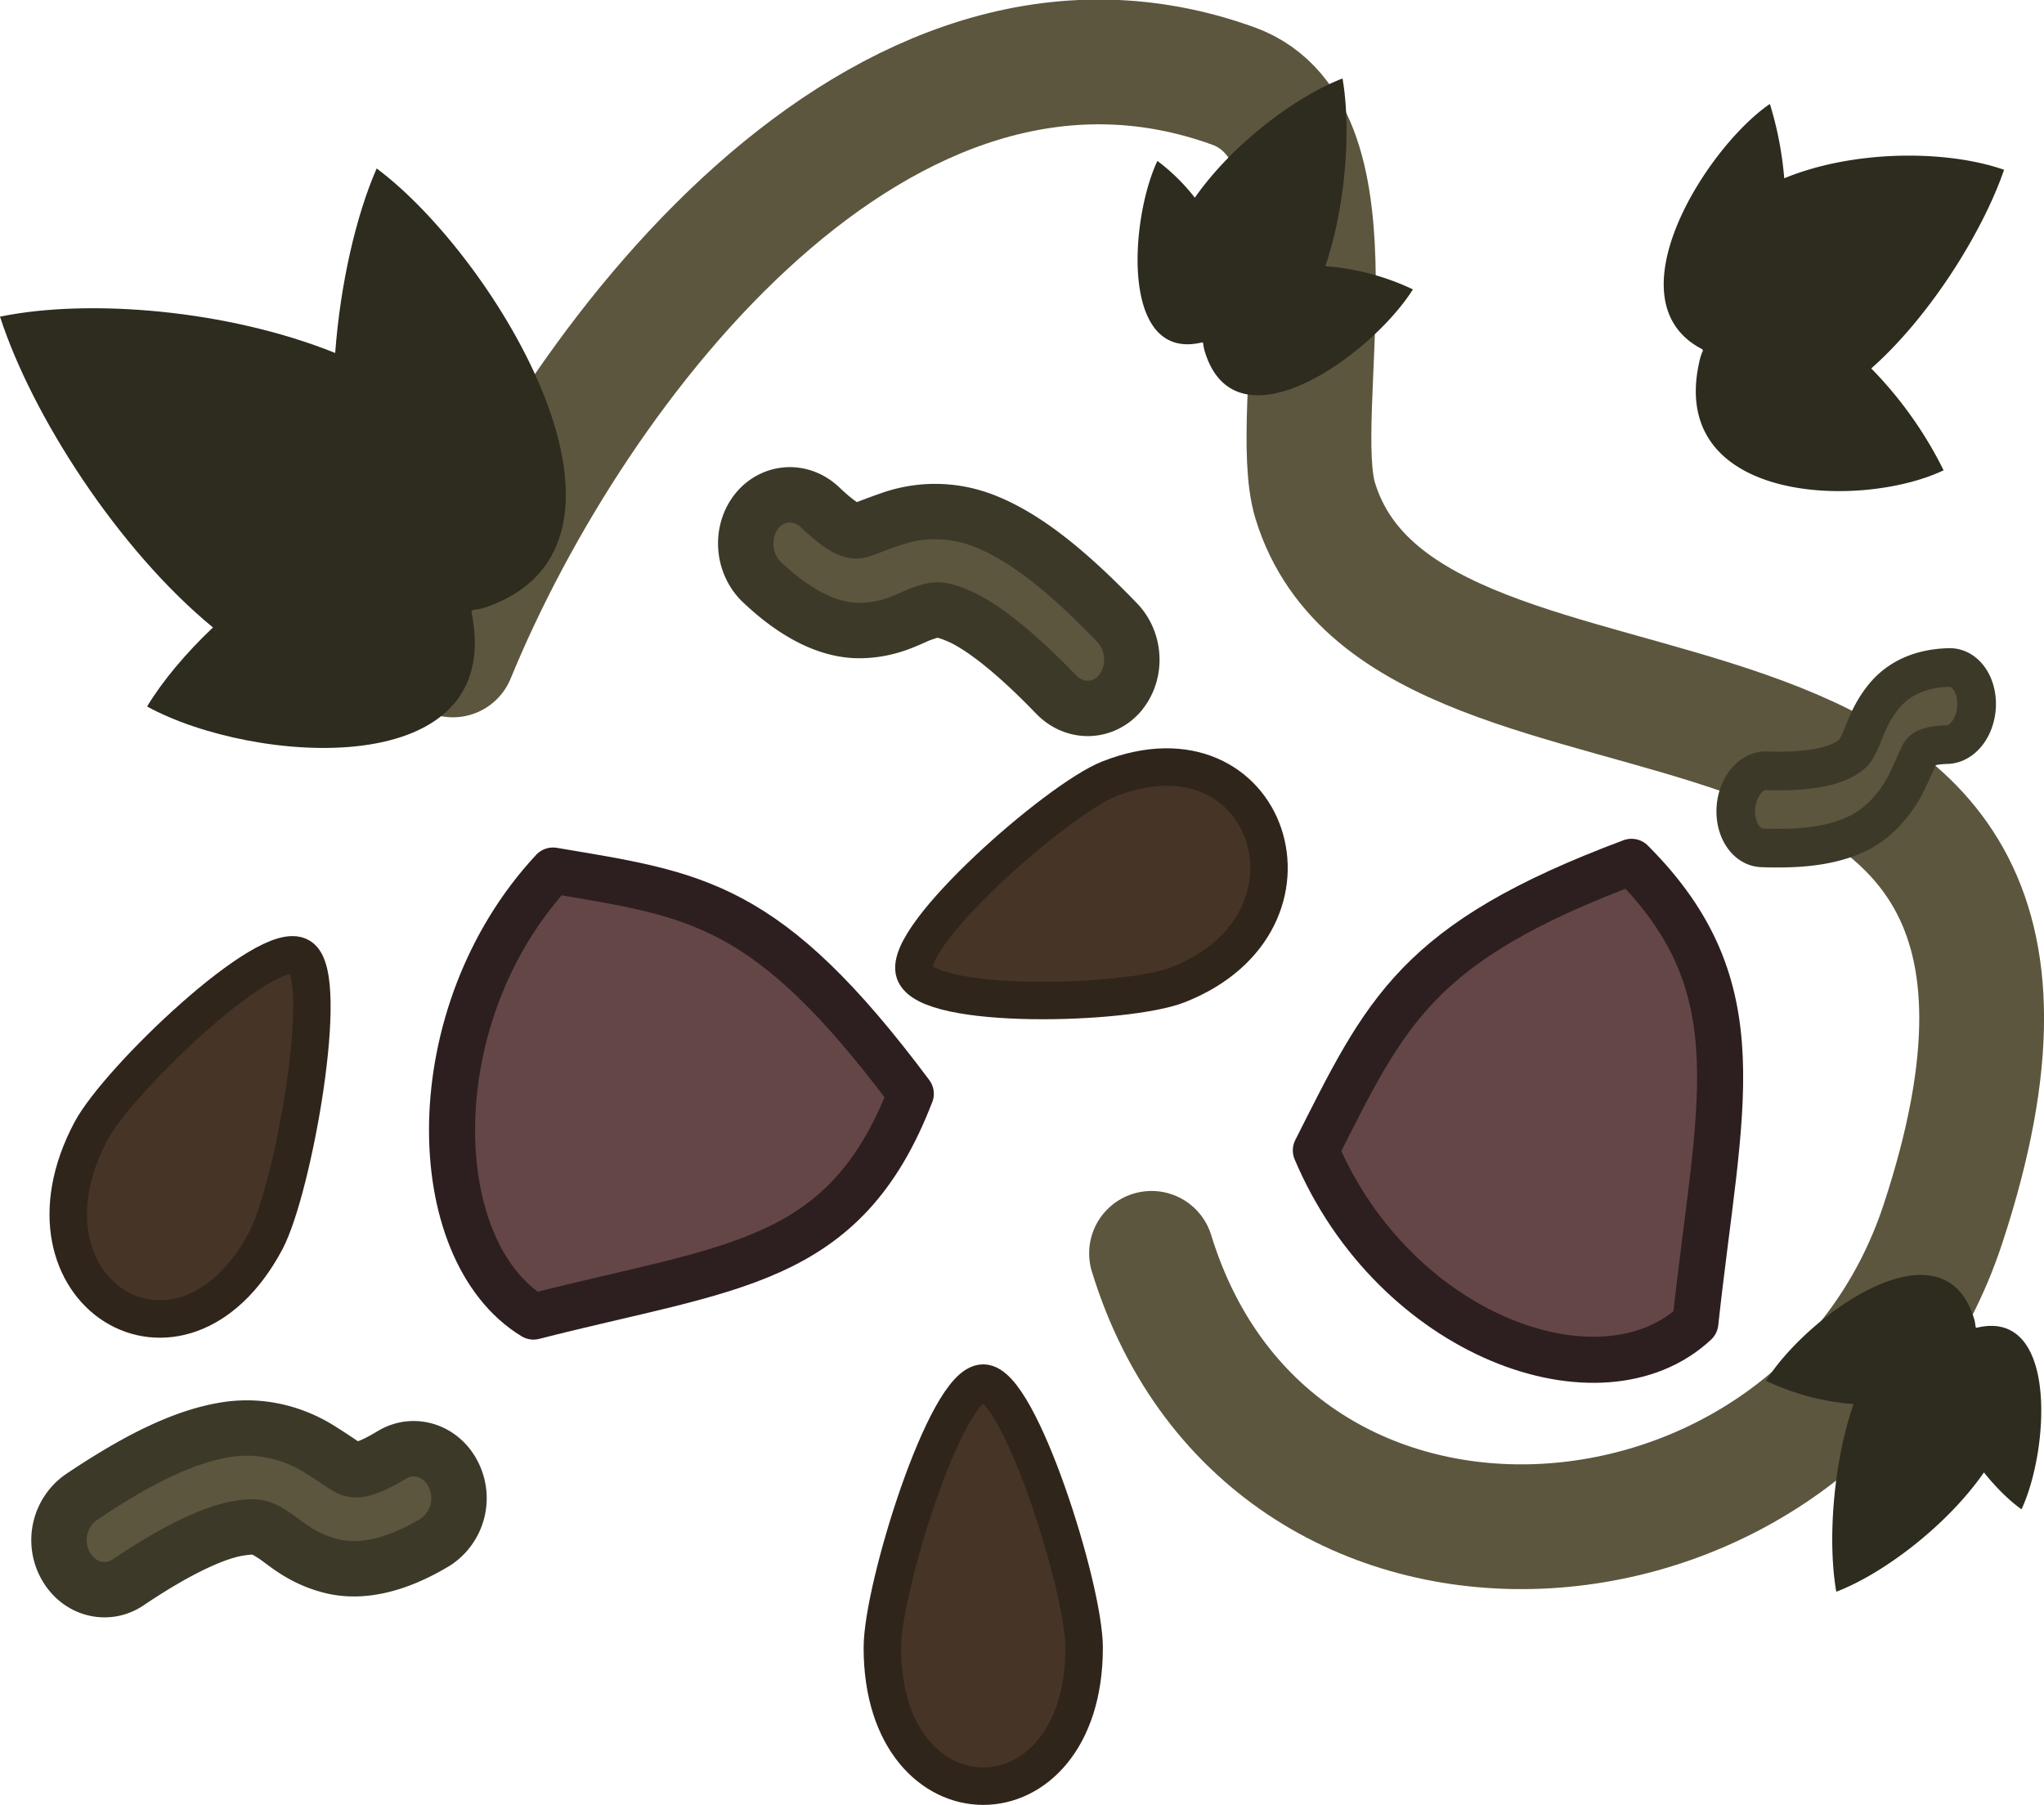 <svg xmlns="http://www.w3.org/2000/svg" width="77.949" height="68.841" viewBox="0 0 20.624 18.214"><path d="M.918 11.414c.278-.522 1.786-1.962 2.111-1.759.315.198-.07 2.342-.347 2.865-.86 1.614-2.622.51-1.764-1.106Z" style="fill:#463527;fill-opacity:1;fill-rule:evenodd;stroke:#30251b;stroke-width:.378;stroke-linejoin:round;stroke-opacity:1"/><path fill="none" d="M4.57 6.609C5.791 3.632 8.91-.411 12.445.868c1.322.48.555 3.302.826 4.186.96 3.128 8.503.704 6.334 7.295-1.244 3.782-6.771 4.254-7.986.299" style="fill:#ef9c3f;fill-opacity:0;fill-rule:evenodd;stroke:#5c563e;stroke-width:1.259;stroke-linecap:round;stroke-linejoin:round;stroke-dasharray:none;stroke-opacity:1"/><path d="M13.546.792c-.472.18-1.116.666-1.49 1.203a1.88 2.2 0 0 0-.378-.371c-.28.597-.373 2.032.452 1.831l.01.006q.003.035.012.071c.301 1.044 1.677.064 2.104-.611V2.92a2.5 2.5 0 0 0-.884-.234c.208-.608.262-1.39.174-1.894z" style="fill:#2e2b1f;fill-opacity:1;stroke-width:.1"/><path d="M20.221 1.713h-.001c-.578-.202-1.515-.203-2.217.086a2.62 3.067 0 0 0-.145-.75c-.644.44-1.622 1.992-.682 2.475l.007.014q-.02.042-.032.092c-.345 1.446 1.62 1.516 2.46 1.116a4 4 0 0 0-.73-1.028c.58-.513 1.116-1.357 1.34-2.004z" style="fill:#2e2b1f;fill-opacity:1;stroke-width:.129"/><path d="M0 3.195c.321.994 1.191 2.35 2.149 3.137-.275.26-.51.541-.664.796v.002c1.068.586 3.63.782 3.272-.954l.01-.02c.04-.007.084-.01.127-.025 1.863-.635.114-3.531-1.092-4.43H3.8c-.207.473-.366 1.163-.418 1.861-1.085-.437-2.484-.551-3.38-.367L0 3.193z" style="fill:#2e2b1f;fill-opacity:1;stroke-width:.195"/><path d="M18.528 16.063c.472-.18 1.117-.667 1.49-1.204.124.155.258.286.379.372.28-.597.372-2.032-.453-1.832l-.01-.006q-.003-.034-.011-.07c-.302-1.044-1.678-.065-2.104.611a2.5 2.5 0 0 0 .883.235c-.208.607-.262 1.39-.174 1.893z" style="fill:#2e2b1f;fill-opacity:1;stroke-width:.1"/><path d="M11.888 9.937c-.523.207-2.531.258-2.66-.125-.123-.37 1.441-1.745 1.963-1.952 1.614-.636 2.31 1.44.697 2.077zm-2.985 6.69c0-.604.643-2.67 1.018-2.67.364 0 1.018 2.066 1.018 2.67 0 1.864-2.036 1.864-2.036 0z" style="fill:#463527;fill-opacity:1;fill-rule:evenodd;stroke:#30251b;stroke-width:.378;stroke-linejoin:round;stroke-opacity:1"/><path d="M9.19 11.038C7.736 9.091 7.028 9.03 5.58 8.785c-1.351 1.45-1.298 3.831-.197 4.501 1.988-.51 3.138-.509 3.806-2.247Z" style="fill:#654646;fill-opacity:1;stroke:#2d1f1f;stroke-width:.465;stroke-linejoin:round;stroke-dasharray:none;stroke-opacity:1"/><path d="M.664 15.803a.53.53 0 0 1 .151-.691c.615-.414 1.064-.618 1.456-.683.32-.053.646.011.934.184.208.129.296.201.34.212.042.011.122.03.409-.143.22-.134.499-.045.62.197a.53.53 0 0 1-.18.682c-.397.24-.757.32-1.061.24-.304-.078-.47-.247-.579-.314-.108-.068-.149-.097-.348-.064-.2.032-.556.17-1.113.545-.215.145-.497.07-.629-.165" style="color:#000;fill:#5c563e;fill-opacity:1;fill-rule:evenodd;stroke:#3d3929;stroke-width:.559;stroke-linecap:round;stroke-linejoin:round;stroke-dasharray:none;stroke-opacity:1"/><path d="M17.515 8.156a.286.39 5.01 0 0 .264.4c.45.017.755-.036.991-.158.236-.124.393-.346.476-.52s.114-.26.135-.287c.021-.025.06-.071.266-.077a.286.39 5.01 0 0 .297-.396.286.39 5.01 0 0-.277-.382c-.285.007-.507.107-.657.289s-.198.366-.242.457-.058.128-.179.191c-.12.063-.355.12-.764.105a.286.39 5.01 0 0-.31.378" style="color:#000;fill:#5c563e;fill-opacity:1;fill-rule:evenodd;stroke:#3d3929;stroke-width:.39;stroke-linecap:round;stroke-linejoin:round;stroke-dasharray:none;stroke-opacity:1"/><path d="M11.3 6.995a.504.456 82.748 0 0-.028-.712c-.531-.551-.935-.858-1.308-1.013a1.567 1.834 0 0 0-.947-.041c-.225.076-.324.126-.368.128-.045 0-.125 0-.376-.239a.504.456 82.748 0 0-.643.047.504.456 82.748 0 0 .059.71c.348.33.687.494.998.488s.503-.132.621-.172.163-.06.353.02c.19.078.514.298.995.797a.504.456 82.748 0 0 .645-.013" style="color:#000;fill:#5c563e;fill-opacity:1;fill-rule:evenodd;stroke:#3d3929;stroke-width:.559;stroke-linecap:round;stroke-linejoin:round;stroke-dasharray:none;stroke-opacity:1"/><path d="M16.462 8.697c-2.182.816-2.479 1.517-3.185 2.912.793 1.873 2.872 2.633 3.829 1.74.239-2.203.632-3.375-.644-4.652z" style="fill:#654646;fill-opacity:1;stroke:#2d1f1f;stroke-width:.465;stroke-linejoin:round;stroke-dasharray:none;stroke-opacity:1"/></svg>